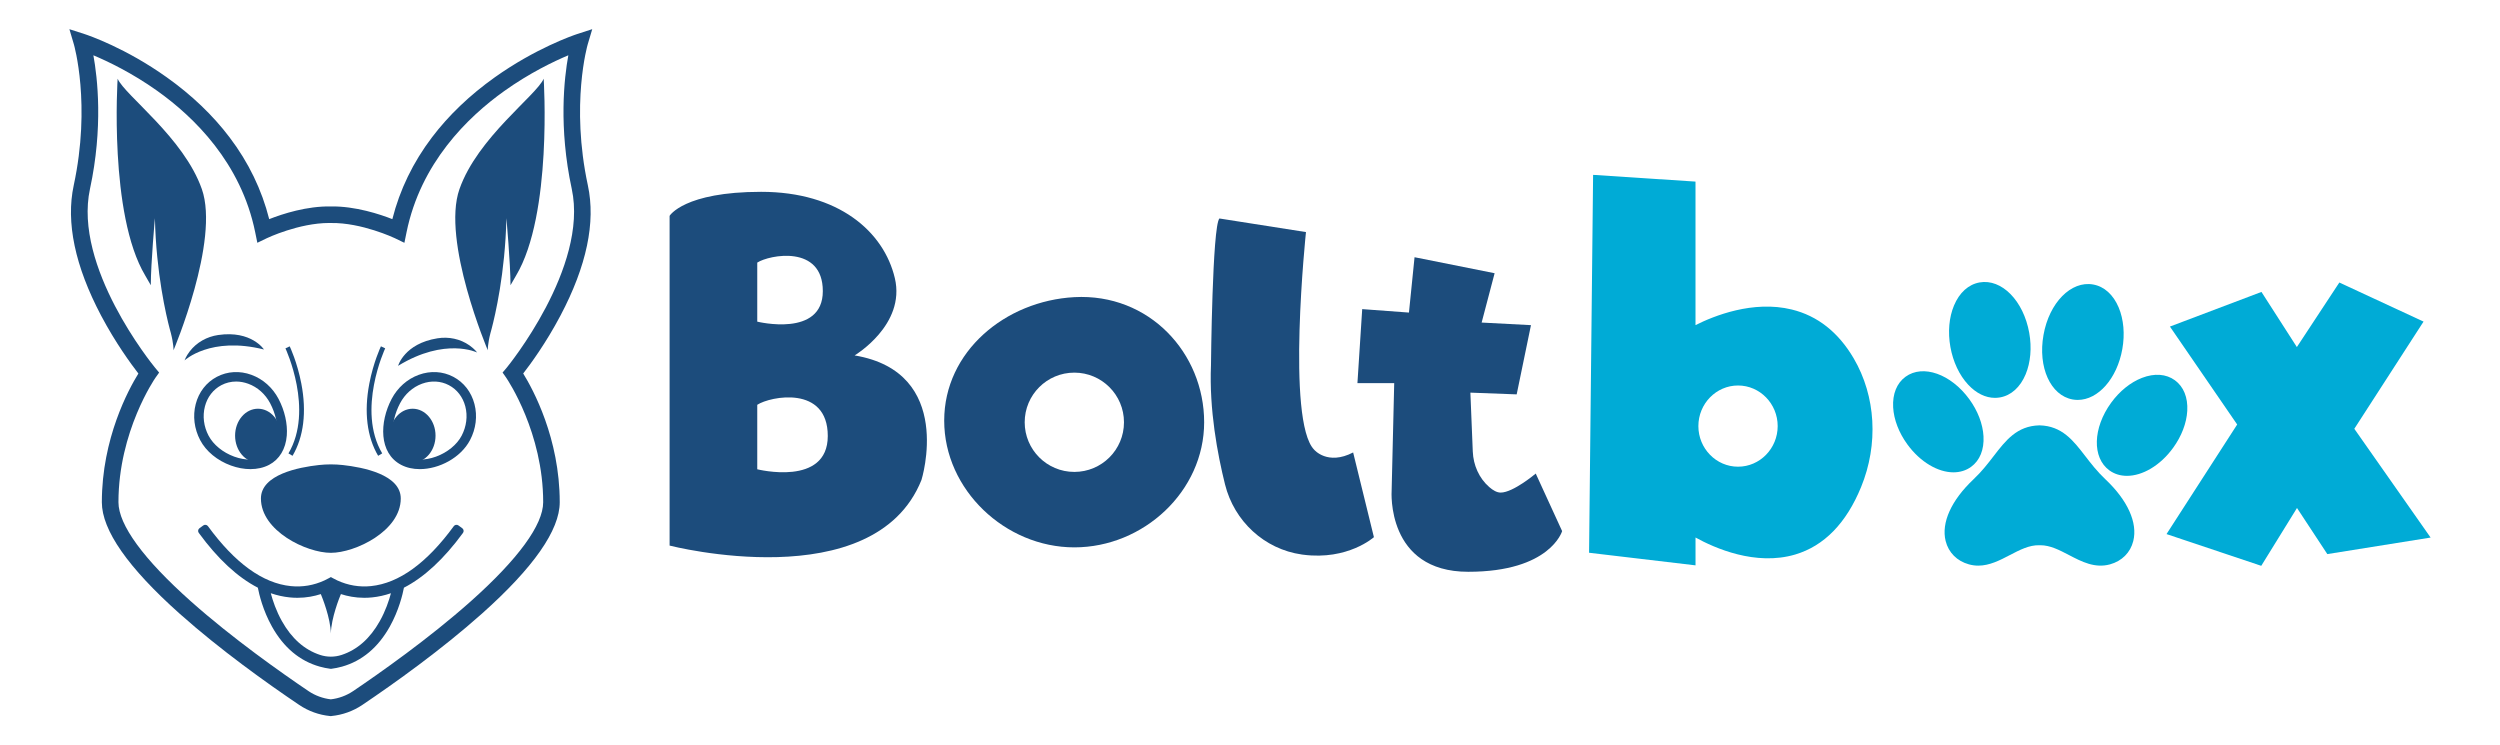 <?xml version="1.0" encoding="utf-8"?>
<!-- Generator: Adobe Illustrator 25.2.1, SVG Export Plug-In . SVG Version: 6.00 Build 0)  -->
<svg version="1.1" id="Layer_1" xmlns="http://www.w3.org/2000/svg" xmlns:xlink="http://www.w3.org/1999/xlink" x="0px" y="0px"
	 viewBox="0 0 948.26 282.67" style="enable-background:new 0 0 948.26 282.67;" xml:space="preserve">
<style type="text/css">
	.st0{fill:#1C4C7C;}
	.st1{fill:#00ABD6;}
</style>
<g>
	<g>
		<ellipse class="st0" cx="97.85" cy="165.24" rx="8.68" ry="10.21"/>
	</g>
	<g>
		<g>
			<path class="st0" d="M70,136.71c0,0,9.78-9.25,30.13-4.14c0,0-4.75-7.34-17.36-5.5c-4.26,0.62-8.18,2.78-10.8,6.2
				C70.49,135.2,70,136.71,70,136.71z"/>
		</g>
		<g>
			<path class="st0" d="M94.98,177.94c-2.37,0-4.88-0.45-7.38-1.36c-5.19-1.88-9.44-5.39-11.67-9.63c-2.26-4.3-2.86-9.16-1.7-13.67
				c1.18-4.58,4.04-8.26,8.04-10.36s8.65-2.37,13.09-0.75c4.38,1.6,8.04,4.84,10.3,9.15l0,0c2.33,4.42,3.46,9.47,3.12,13.85
				c-0.4,5.13-2.79,9.09-6.72,11.15C100,177.4,97.58,177.94,94.98,177.94z M89.57,144.72c-1.96,0-3.88,0.46-5.62,1.38
				c-3.09,1.63-5.3,4.49-6.23,8.08c-0.94,3.65-0.45,7.59,1.4,11.09c1.79,3.4,5.42,6.37,9.71,7.93c4.23,1.54,8.55,1.51,11.56-0.07
				c3.59-1.89,4.6-5.53,4.81-8.25c0.29-3.72-0.7-8.05-2.71-11.89l0,0c-1.84-3.51-4.81-6.15-8.35-7.44
				C92.62,145,91.09,144.72,89.57,144.72z"/>
		</g>
	</g>
	<g>
		<path class="st0" d="M180.99,133.71c0,0-12.09-5.91-29.99,5.05c0,0,2.34-8.42,14.93-10.44c4.25-0.68,8.64,0.21,12.15,2.69
			C180.06,132.41,180.99,133.71,180.99,133.71z"/>
	</g>
	<g>
		<path class="st0" d="M159.23,177.94c-2.53,0-4.97-0.51-7.08-1.62c-8.52-4.48-8.22-16.22-3.61-25l0,0c2.26-4.3,5.92-7.55,10.3-9.15
			c4.44-1.62,9.09-1.35,13.09,0.75s6.85,5.78,8.04,10.36c1.17,4.51,0.57,9.37-1.7,13.67C174.77,173.62,166.58,177.94,159.23,177.94z
			 M151.73,152.99c-3.86,7.33-4.12,16.87,2.1,20.14c3,1.58,7.32,1.61,11.56,0.07c4.29-1.56,7.92-4.52,9.71-7.93
			c1.84-3.51,2.34-7.45,1.4-11.09c-0.93-3.58-3.14-6.45-6.23-8.08s-6.71-1.82-10.19-0.56C156.54,146.84,153.57,149.48,151.73,152.99
			L151.73,152.99z"/>
	</g>
	<g>
		<ellipse class="st0" cx="156.52" cy="165.24" rx="8.68" ry="10.21"/>
	</g>
	<path class="st0" d="M222.93,16.8l1.71-5.74l-5.74,1.86c-1.57,0.52-15.77,5.41-31.22,16.4c-9.47,6.74-17.5,14.41-23.85,22.8
		c-7.17,9.46-12.21,19.89-15.01,31c-4.53-1.79-14-4.97-23.34-4.82c-9.13-0.15-18.18,2.78-23.37,4.82c-2.8-11.12-7.84-21.54-15.01-31
		c-6.35-8.39-14.37-16.06-23.85-22.8C47.69,18.22,33.58,13.41,32.01,12.9l-5.69-1.83l1.7,5.74c0.07,0.22,6.56,22.76-0.06,53.51
		c-3.01,14,0.48,30.61,10.38,49.37c5.49,10.4,11.45,18.5,14.15,21.99c-3.71,5.99-13.86,24.6-13.86,48.83
		c0,10.58,9.94,24.81,29.54,42.29c15.31,13.65,33.1,26.35,45.33,34.59c3.48,2.35,7.52,3.8,11.69,4.21l0.35,0.03l0.22-0.04
		c4.16-0.41,8.2-1.86,11.68-4.21c12.22-8.24,30.01-20.94,45.33-34.59c19.6-17.48,29.54-31.71,29.54-42.29
		c0-24.22-10.15-42.84-13.86-48.83c2.69-3.45,8.61-11.49,14.15-21.99c9.91-18.77,13.4-35.38,10.38-49.37
		C216.36,39.52,222.86,17.02,222.93,16.8z M190.63,141.31l1.39,1.98c0.57,0.84,14.01,20.86,14.01,47.2
		c0,8.58-9.49,21.57-27.44,37.57c-15.87,14.14-34.79,27.42-44.65,34.08c-2.52,1.7-5.45,2.78-8.46,3.12
		c-3.01-0.35-5.94-1.42-8.46-3.12c-9.9-6.69-28.86-20-44.65-34.08c-17.95-15.99-27.44-28.99-27.44-37.57
		c0-26.89,13.88-46.99,14.02-47.19l1.41-1.98l-1.56-1.87c-1.27-1.55-31.03-38.28-24.67-67.8c5.03-23.37,2.85-42.17,1.29-50.68
		c5.45,2.29,14.6,6.65,24.18,13.46C73.63,44.4,91.46,61.81,96.8,88.11l0.81,3.98l3.67-1.77c0.12-0.06,12.12-5.74,23.57-5.74
		l0.71,0.01c11.6-0.19,24.04,5.68,24.17,5.74l3.66,1.77l0.81-3.98c5.34-26.25,23.11-43.64,37.08-53.6
		c9.62-6.86,18.81-11.25,24.29-13.55c-1.56,8.51-3.74,27.31,1.3,50.68c6.42,29.76-24.35,67.43-24.67,67.81L190.63,141.31z"/>
	<g>
		<path class="st0" d="M186.06,126.16c0.05-0.16,0.19-0.64,0.39-1.43C186.31,125.23,186.18,125.7,186.06,126.16z"/>
	</g>
	<g>
		<path class="st0" d="M206.22,29.86c-2.75,6.33-25.06,22.31-31.94,41.86s10.74,61.14,10.74,61.14s-0.1-2.24,1.04-6.65l0,0
			c0,0,0.01-0.02,0.02-0.05c0.12-0.46,0.25-0.93,0.39-1.43c1.28-4.85,5.15-21.09,5.61-41.97c0,0,1.54,16.99,1.56,25.43
			c0.66-1.19,1.36-2.42,2.12-3.69C209.59,81.36,206.22,29.86,206.22,29.86z"/>
	</g>
	<g>
		<path class="st0" d="M44.62,29.86c2.75,6.33,25.06,22.31,31.94,41.86s-10.74,61.14-10.74,61.14s0.1-2.24-1.04-6.65l0,0
			c0,0-0.01-0.02-0.02-0.05c-0.12-0.46-0.25-0.93-0.39-1.43c-1.28-4.85-5.15-21.09-5.61-41.97c0,0-1.54,16.99-1.56,25.43
			c-0.66-1.19-1.36-2.42-2.12-3.69C41.25,81.36,44.62,29.86,44.62,29.86z"/>
	</g>
	<g>
		<path class="st0" d="M186.05,126.21L186.05,126.21c0.01-0.02,0.01-0.04,0.02-0.05C186.05,126.19,186.05,126.21,186.05,126.21z"/>
	</g>
	<g>
		<g>
			<path class="st0" d="M110.96,172.89l-1.55-0.91c9.74-16.47-1.03-39.61-1.14-39.84l1.62-0.77c0.12,0.25,2.87,6.1,4.41,14.16
				C116.36,156.25,115.2,165.71,110.96,172.89z"/>
		</g>
		<g>
			<path class="st0" d="M143.43,172.89c-4.24-7.17-5.4-16.64-3.35-27.37c1.54-8.06,4.29-13.91,4.41-14.16l1.62,0.77
				c-0.11,0.23-10.87,23.38-1.14,39.84L143.43,172.89z"/>
		</g>
	</g>
	<g>
		<path class="st0" d="M125.49,209.69c9.24,0,26.52-8.28,26.52-20.61c0-9.09-14.4-11.86-21.98-12.69c-3.02-0.33-6.06-0.33-9.08,0
			c-7.58,0.83-21.98,3.6-21.98,12.69C98.97,201.41,116.25,209.69,125.49,209.69z"/>
	</g>
	<path class="st0" d="M175.34,200.36l-1.45-1.06c-0.56-0.41-1.35-0.29-1.76,0.27c-10.24,14.01-20.81,21.66-31.42,22.74
		c-4.4,0.45-8.7-0.28-12.77-2.15c-0.62-0.28-1.23-0.6-1.82-0.93l-0.62-0.35l-0.62,0.35c-0.59,0.33-1.21,0.65-1.82,0.93
		c-4.07,1.87-8.37,2.6-12.77,2.15c-10.61-1.07-21.18-8.72-31.42-22.74c-0.41-0.56-1.2-0.68-1.76-0.27l-1.45,1.06
		c-0.56,0.41-0.68,1.2-0.27,1.76l0,0c7.21,9.87,14.75,16.86,22.41,20.79c0.48,2.48,1.91,8.59,5.36,14.76
		c4.44,7.94,10.53,13.05,18.11,15.18c1.32,0.37,2.69,0.65,4.07,0.83h0.33c1.38-0.18,2.75-0.46,4.07-0.83
		c7.58-2.14,13.67-7.24,18.11-15.18c3.45-6.18,4.89-12.28,5.36-14.76c7.66-3.93,15.2-10.93,22.41-20.79l0,0
		C176.02,201.56,175.9,200.77,175.34,200.36z M144.05,235.61c-3.68,6.57-8.54,10.86-14.48,12.81c-2.64,0.87-5.51,0.87-8.15,0
		c-5.94-1.95-10.8-6.24-14.48-12.81c-2.18-3.88-3.49-7.79-4.23-10.6c2.39,0.82,4.8,1.35,7.18,1.59c0.98,0.1,1.96,0.15,2.94,0.15
		c3.4,0,6.4-0.61,8.86-1.41c0.52,1.24,3.67,9.02,3.81,14.93v-0.17v0.17c0.14-5.92,3.29-13.69,3.81-14.93
		c2.47,0.8,5.46,1.41,8.86,1.41c0.97,0,1.96-0.05,2.94-0.15c2.39-0.24,4.79-0.77,7.18-1.59
		C147.54,227.82,146.23,231.73,144.05,235.61z"/>
	<g>
		<path class="st0" d="M324.16,134.81c0,0,19.45-11.57,15.26-29.3S318,72.76,288.7,72.76s-34.72,9.11-34.72,9.11v125.07
			c0,0,77.55,19.94,95.53-24.87C349.52,182.08,362.32,141.21,324.16,134.81z M287.23,99.6c4.6-2.95,24.87-6.89,24.87,10.83
			c0,17.73-24.87,11.57-24.87,11.57V99.6z M287.23,178v-24.46c4.94-3.23,26.75-7.53,26.75,11.83S287.23,178,287.23,178z"/>
	</g>
	<g>
		<path class="st0" d="M407.5,112.71c-26.17,1.42-49.36,20.63-49.36,46.84s23.15,48.07,49.36,48.07s49.24-21.25,49.24-47.46
			C456.74,133.96,435.94,111.17,407.5,112.71z M407.5,179c-10.4,0-18.83-8.43-18.83-18.83s8.43-18.83,18.83-18.83
			s18.83,8.43,18.83,18.83C426.34,170.57,417.91,179,407.5,179z"/>
	</g>
	<g>
		<path class="st0" d="M495.36,88.03c0,0-7.55,71.73,3.12,82.56c0,0,5.05,6.07,14.77,1.03l7.88,32.13c0,0-9.85,8.86-26.84,6.65
			c-0.17-0.02-0.34-0.05-0.51-0.07c-14.22-2.01-25.65-12.65-29.12-26.58c-2.85-11.41-6.04-28.41-5.33-45.24
			c0,0,0.49-52.69,3.2-55.64L495.36,88.03z"/>
	</g>
	<g>
		<path class="st0" d="M534.42,118.56l-17.73-1.31l-1.81,28.07h13.95l-0.98,40.87c0,0-2.13,30.69,29.05,30.69
			s35.62-15.43,35.62-15.43l-10.01-21.83c0,0-8.54,7.22-13.3,7.22c-1.43,0-2.93-0.87-4.33-2.09c-3.89-3.38-6.04-8.34-6.25-13.48
			l-0.91-22.34l17.56,0.66l5.42-26.26l-18.71-0.98l4.92-18.71l-30.37-6.07L534.42,118.56z"/>
	</g>
	<g>
		<path class="st1" d="M798.6,181.81c-3.14-2.96-5.47-5.98-7.72-8.9c-4.5-5.84-8.76-11.35-17.24-11.57h-0.07h-0.07
			c-8.48,0.22-12.74,5.74-17.24,11.58c-2.25,2.92-4.58,5.94-7.72,8.9c-8.42,7.95-12.27,16.47-10.55,23.39
			c1.09,4.37,4.3,7.6,8.81,8.85c1.22,0.34,2.41,0.49,3.56,0.49c4.29,0,8.19-2.03,11.99-4.01c3.75-1.96,7.35-3.82,11.11-3.73h0.17
			h0.08c0.07,0,0.15,0,0.22,0c3.7,0,7.18,1.81,10.86,3.73c4.82,2.51,9.81,5.11,15.56,3.52c4.51-1.25,7.72-4.47,8.81-8.85
			C810.88,198.28,807.03,189.76,798.6,181.81z"/>
		<path class="st1" d="M747.65,177.07c3.31-2.41,4.98-6.53,4.7-11.6c-0.26-4.65-2.17-9.64-5.38-14.04
			c-6.97-9.58-17.6-13.33-24.19-8.53c-3.31,2.41-4.98,6.53-4.7,11.6c0.26,4.65,2.17,9.64,5.38,14.04
			c4.92,6.76,11.66,10.62,17.51,10.62C743.42,179.15,745.71,178.48,747.65,177.07z"/>
		<path class="st1" d="M829.64,155.83c0.28-5.07-1.39-9.18-4.7-11.6c-3.32-2.41-7.75-2.73-12.48-0.9c-4.34,1.68-8.5,5.03-11.7,9.44
			c-6.97,9.58-7.26,20.85-0.67,25.64c1.94,1.41,4.23,2.08,6.67,2.08c5.86,0,12.6-3.86,17.51-10.62
			C827.47,165.47,829.38,160.49,829.64,155.83z"/>
		<path class="st1" d="M746.51,145.88c3.06,3.29,6.61,5.03,10.19,5.03c0.65,0,1.29-0.06,1.93-0.17c4.21-0.75,7.65-3.86,9.7-8.75
			c1.88-4.51,2.37-10.09,1.37-15.72c-2.18-12.22-10.47-20.63-18.84-19.14c-4.21,0.75-7.65,3.86-9.7,8.75
			c-1.89,4.51-2.37,10.09-1.37,15.72C740.8,137.23,743.18,142.3,746.51,145.88z"/>
		<path class="st1" d="M786.17,151.52c0.65,0.12,1.29,0.17,1.94,0.17c7.69,0,14.89-8.03,16.9-19.31c1-5.63,0.51-11.21-1.37-15.72
			c-2.05-4.89-5.49-8-9.7-8.75c-8.38-1.5-16.66,6.91-18.83,19.14C772.92,139.29,777.78,150.03,786.17,151.52z"/>
		<path class="st1" d="M893,162.64l26.26-40.66l-31.94-14.82l-16.11,24.48l-13.43-20.91l-34.72,13.14l25.51,37.15l-26.8,41.56
			l35.93,12.04l13.56-21.94l11.5,17.49l39.18-6.27L893,162.64z"/>
		<path class="st1" d="M679.63,117.4c-14.69-3.6-29.61,2.44-36.52,5.92V68.88l-38.84-2.55l-1.53,143.33l40.38,4.78v-10.56
			c7.17,3.97,22.77,10.91,37.81,6.45c10.94-3.25,19.35-11.85,24.98-25.57c6.66-16.23,5.62-34.49-2.8-48.84
			C697.3,126.02,689.41,119.79,679.63,117.4z M659.24,177.02c-8.29,0-15.04-6.91-15.04-15.4s6.75-15.4,15.04-15.4
			s15.04,6.91,15.04,15.4C674.28,170.11,667.53,177.02,659.24,177.02z"/>
	</g>
</g>
</svg>
